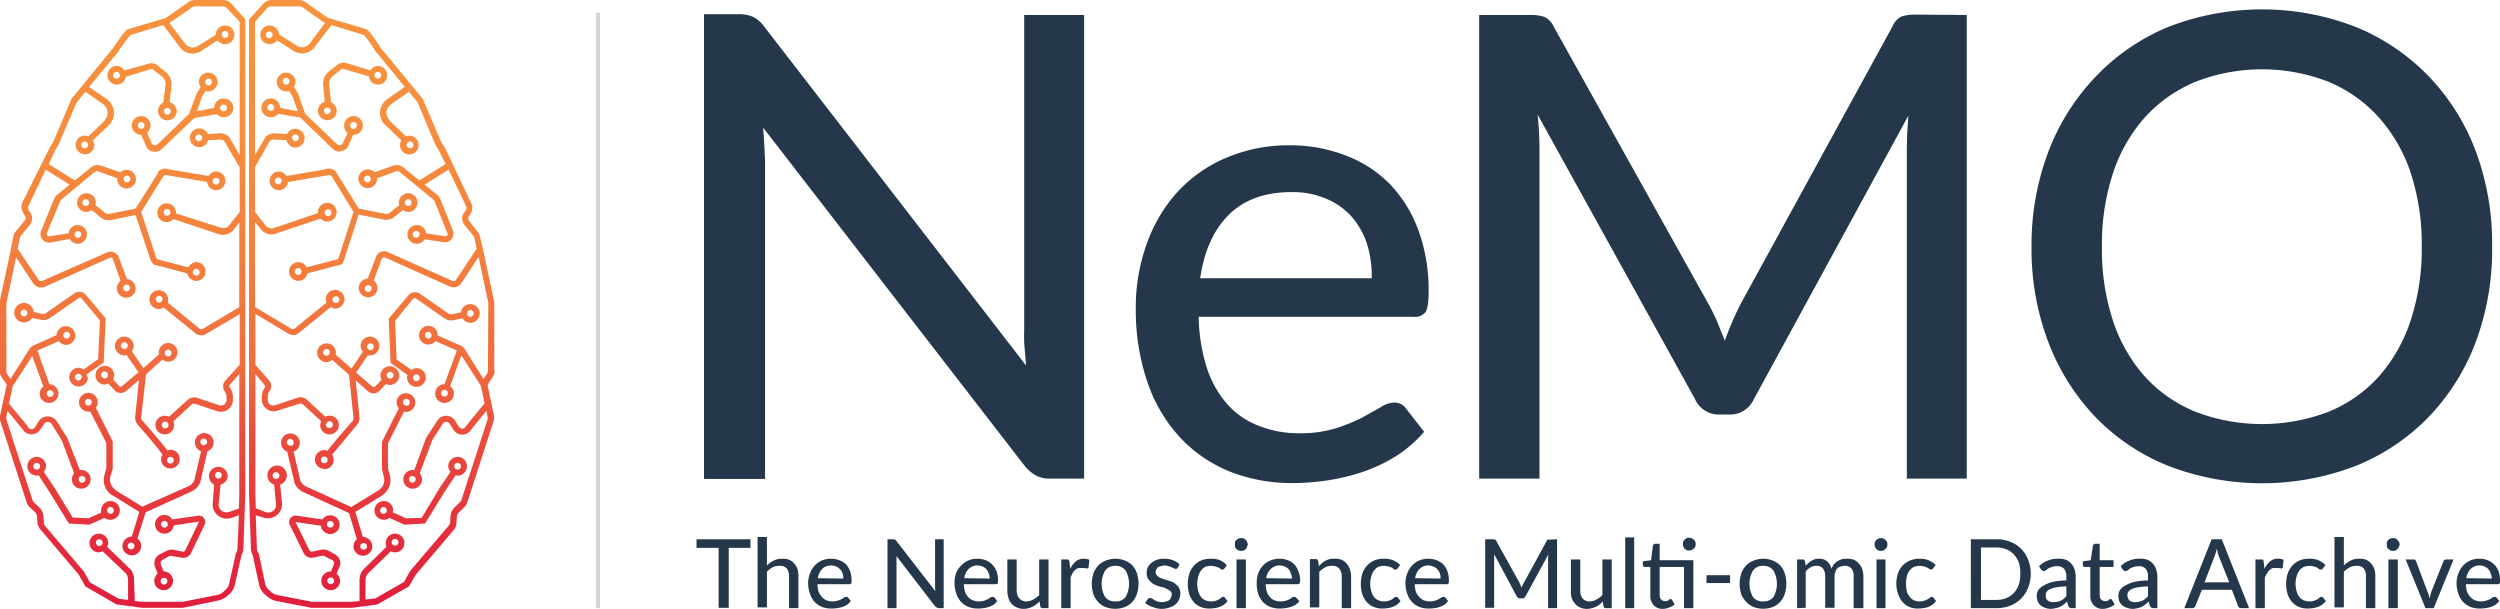 <svg xmlns="http://www.w3.org/2000/svg" width="667.6" height="162.6"><defs><linearGradient id="a" x1="66" x2="66" y2="162.3" gradientUnits="userSpaceOnUse"><stop offset="0" stop-color="#f7923d"/><stop offset=".2" stop-color="#f68e3d"/><stop offset=".4" stop-color="#f4813d"/><stop offset=".6" stop-color="#f06d3d"/><stop offset=".7" stop-color="#eb503c"/><stop offset=".9" stop-color="#e42b3c"/><stop offset="1" stop-color="#e11d3c"/></linearGradient></defs><path fill="none" stroke="#d1d3d4" stroke-miterlimit="10" d="M159.7 3.4v159"/><g fill="#25374a"><path d="M289.5 4v123.8h-9.3a7.4 7.4 0 0 1-3.5-.8 10.6 10.6 0 0 1-3-2.5l-69.9-90.4.3 4.6.2 4.2v85H188V3.8h9.5a9 9 0 0 1 3.6.7A8 8 0 0 1 204 7L274 97.6l-.4-4.8q-.2-2.3-.1-4.5V4zM380.3 115.3a33.1 33.1 0 0 1-7.2 6.3 41.5 41.5 0 0 1-8.6 4.2 52.4 52.4 0 0 1-9.5 2.4 61 61 0 0 1-9.6.8 45.1 45.1 0 0 1-16.8-3 37.2 37.2 0 0 1-13.3-9 40.9 40.9 0 0 1-8.8-14.7 59.3 59.3 0 0 1-3.2-20.1 49.8 49.8 0 0 1 2.9-17 41 41 0 0 1 8.1-13.8 37.5 37.5 0 0 1 13-9.2 42.5 42.5 0 0 1 17.3-3.4 40.5 40.5 0 0 1 14.7 2.7A32.9 32.9 0 0 1 371 49a35.4 35.4 0 0 1 7.7 12.3 46.6 46.6 0 0 1 2.8 16.7q0 4-.8 5.3a3.5 3.5 0 0 1-3.2 1.3h-57.4a47.3 47.3 0 0 0 2.2 13.7 27.6 27.6 0 0 0 5.5 9.7 21.7 21.7 0 0 0 8.3 5.7 29.2 29.2 0 0 0 10.8 2 32.4 32.4 0 0 0 9.7-1.3 47 47 0 0 0 7-2.8l5-2.8a7 7 0 0 1 3.6-1.3 3.7 3.7 0 0 1 3.2 1.5zm-14-41A28.7 28.7 0 0 0 365 65a21 21 0 0 0-4.2-7.3A19 19 0 0 0 354 53a22.8 22.8 0 0 0-9.1-1.7q-10.6 0-16.7 6t-7.7 17zM525.2 4v123.8h-16V39.7l.1-4.2.3-4.6-41.2 75.6a7 7 0 0 1-6.7 4.2h-2.5a6.9 6.9 0 0 1-6.6-4.2l-42-75.9a85 85 0 0 1 .5 9v88.2H395V4h13.6a11.7 11.7 0 0 1 3.8.5 5.3 5.3 0 0 1 2.5 2.6l41.4 74.2a52 52 0 0 1 2.3 4.7l2 5a82.8 82.8 0 0 1 4.2-9.8L505.4 7a5 5 0 0 1 2.4-2.6 11.7 11.7 0 0 1 3.8-.5zM665.5 66a70.7 70.7 0 0 1-4.4 25.4 58.7 58.7 0 0 1-12.6 20 56.5 56.5 0 0 1-19.4 13 69.8 69.8 0 0 1-50.1 0 56 56 0 0 1-19.4-13 59.5 59.5 0 0 1-12.6-20 70 70 0 0 1-4.5-25.5 70.2 70.2 0 0 1 4.5-25.4 59.4 59.4 0 0 1 12.6-20A56.5 56.5 0 0 1 579 7.2a69.2 69.2 0 0 1 50.1 0 57 57 0 0 1 19.4 13.1 58.6 58.6 0 0 1 12.6 20 70.8 70.8 0 0 1 4.4 25.5zm-18.8 0a61 61 0 0 0-3-20 42.3 42.3 0 0 0-8.6-14.8 37.2 37.2 0 0 0-13.4-9.4 49 49 0 0 0-35.3 0 37.6 37.6 0 0 0-13.5 9.4 42 42 0 0 0-8.6 14.9 60.9 60.9 0 0 0-3 19.8 60.8 60.8 0 0 0 3 19.9 42 42 0 0 0 8.6 14.9 37.1 37.1 0 0 0 13.5 9.3 49.7 49.7 0 0 0 35.3 0 36.7 36.7 0 0 0 13.4-9.3 42.3 42.3 0 0 0 8.6-15 60.8 60.8 0 0 0 3-19.8z"/></g><g fill="#25374a"><path d="M200.4 146.3h-5.8v16h-2.7v-16H186V144h14.4zM204.8 151a7 7 0 0 1 1.8-1.3 4.9 4.9 0 0 1 2.3-.5 4.6 4.6 0 0 1 1.9.3 3.7 3.7 0 0 1 1.3 1 4.4 4.4 0 0 1 .9 1.6 6.7 6.7 0 0 1 .2 2v8.3h-2.5V154a3.3 3.3 0 0 0-.6-2.2 2.4 2.4 0 0 0-2-.7 3.7 3.7 0 0 0-1.8.4 6 6 0 0 0-1.5 1.2v9.5h-2.5v-18.8h2.5zM227.2 160.5a5 5 0 0 1-1 1 6.1 6.1 0 0 1-1.3.6 7.7 7.7 0 0 1-1.4.3 9 9 0 0 1-1.4.1 6.7 6.7 0 0 1-2.5-.4 5.5 5.5 0 0 1-2-1.3 6 6 0 0 1-1.3-2.2 8.8 8.8 0 0 1-.5-3 7.4 7.4 0 0 1 .5-2.5 6 6 0 0 1 1.2-2 5.6 5.6 0 0 1 1.9-1.4 6.3 6.3 0 0 1 2.5-.5 6 6 0 0 1 2.2.4 4.8 4.8 0 0 1 1.8 1.1 5.2 5.2 0 0 1 1.1 1.8 6.9 6.9 0 0 1 .4 2.5 1.6 1.6 0 0 1-.1.8.5.5 0 0 1-.5.2h-8.5a7 7 0 0 0 .3 2 4 4 0 0 0 .9 1.4 3.2 3.2 0 0 0 1.2.9 4.3 4.3 0 0 0 1.6.3 4.8 4.8 0 0 0 1.4-.2 7 7 0 0 0 1-.4l.8-.5a1 1 0 0 1 .5-.1.5.5 0 0 1 .5.2zm-2-6a4.2 4.2 0 0 0-.2-1.4 3 3 0 0 0-.7-1.1 2.8 2.8 0 0 0-1-.7 3.4 3.4 0 0 0-1.3-.3 3.3 3.3 0 0 0-2.5 1 4.4 4.4 0 0 0-1.1 2.4zM252 144v18.4h-1.3a1 1 0 0 1-.6-.2 1.6 1.6 0 0 1-.4-.3l-10.3-13.4V162.4H237V144h1.4a1.3 1.3 0 0 1 .6.1 1.2 1.2 0 0 1 .4.4l10.4 13.4-.1-.7V144zM266.3 160.5a5 5 0 0 1-1 1 6.2 6.2 0 0 1-1.3.6 7.7 7.7 0 0 1-1.4.3 9 9 0 0 1-1.4.1 6.7 6.7 0 0 1-2.5-.4 5.5 5.5 0 0 1-2-1.3 6 6 0 0 1-1.3-2.2 8.8 8.8 0 0 1-.5-3 7.4 7.4 0 0 1 .4-2.5 6 6 0 0 1 1.3-2 5.6 5.6 0 0 1 1.9-1.4 6.3 6.3 0 0 1 2.5-.5 6 6 0 0 1 2.2.4 4.8 4.8 0 0 1 1.7 1.1 5.2 5.2 0 0 1 1.2 1.8 6.9 6.9 0 0 1 .4 2.5 1.6 1.6 0 0 1-.1.8.5.5 0 0 1-.5.2h-8.5a7 7 0 0 0 .3 2 4 4 0 0 0 .8 1.4 3.2 3.2 0 0 0 1.3.9 4.3 4.3 0 0 0 1.6.3 4.8 4.8 0 0 0 1.4-.2 7 7 0 0 0 1-.4l.8-.5a1 1 0 0 1 .5-.1.5.5 0 0 1 .5.2zm-2-6a4.2 4.2 0 0 0-.3-1.4 3 3 0 0 0-.6-1.1 2.8 2.8 0 0 0-1-.7 3.4 3.4 0 0 0-1.3-.3 3.3 3.3 0 0 0-2.5 1 4.4 4.4 0 0 0-1.1 2.4zM280 149.4v13h-1.5a.6.6 0 0 1-.7-.5l-.2-1.3a8.6 8.6 0 0 1-.9.8 5.4 5.4 0 0 1-2 1 5.2 5.2 0 0 1-1.3.2 4.6 4.6 0 0 1-1.9-.4 3.7 3.7 0 0 1-1.4-1 4.3 4.3 0 0 1-.8-1.5 6.7 6.7 0 0 1-.3-2v-8.3h2.5v8.3a3.3 3.3 0 0 0 .7 2.1 2.4 2.4 0 0 0 2 .8 3.7 3.7 0 0 0 1.7-.5 6.1 6.1 0 0 0 1.6-1.2v-9.5zM285.8 151.9a6 6 0 0 1 1.5-2 3.4 3.4 0 0 1 2.9-.6 2 2 0 0 1 .7.2l-.2 2a.4.4 0 0 1-.4.3 3 3 0 0 1-.6-.1 4 4 0 0 0-.7 0 3 3 0 0 0-1 0 2.5 2.5 0 0 0-1 .6 3.5 3.5 0 0 0-.6.8 8.1 8.1 0 0 0-.5 1.1v8.2h-2.5v-13h1.5a.8.8 0 0 1 .5.1 1 1 0 0 1 .2.6zM297.8 149.2a6.9 6.9 0 0 1 2.6.5 5.4 5.4 0 0 1 2 1.3 6 6 0 0 1 1.2 2.1 9 9 0 0 1 0 5.5 5.9 5.9 0 0 1-1.2 2.1 5.4 5.4 0 0 1-2 1.4 7.4 7.4 0 0 1-5.2 0 5.5 5.5 0 0 1-2-1.4 6 6 0 0 1-1.2-2 9 9 0 0 1 0-5.6 6 6 0 0 1 1.3-2.1 5.4 5.4 0 0 1 2-1.3 6.9 6.9 0 0 1 2.5-.5zm0 11.4a3.2 3.2 0 0 0 2.8-1.2 7.2 7.2 0 0 0 0-7 3.2 3.2 0 0 0-2.8-1.3 3.2 3.2 0 0 0-2.7 1.3 7.1 7.1 0 0 0 0 7 3.2 3.2 0 0 0 2.7 1.2zM314.5 151.6a.7.7 0 0 1-.3.3.6.6 0 0 1-.2 0 1 1 0 0 1-.5-.1l-.6-.3a6 6 0 0 0-.8-.3 4 4 0 0 0-1.1-.2 3.3 3.3 0 0 0-1 .2 2.3 2.3 0 0 0-.8.3 1.7 1.7 0 0 0-.4.6 1.5 1.5 0 0 0-.2.7 1.2 1.2 0 0 0 .3.8 2.4 2.4 0 0 0 .7.6 7.4 7.4 0 0 0 1 .4l1.3.4 1.2.4a4.4 4.4 0 0 1 1 .7 3 3 0 0 1 .8 1 2.9 2.9 0 0 1 .3 1.3 4.3 4.3 0 0 1-.3 1.6 3.7 3.7 0 0 1-1 1.4 4.5 4.5 0 0 1-1.5.8 6.6 6.6 0 0 1-2.2.4 6.7 6.7 0 0 1-2.4-.5 6.2 6.2 0 0 1-2-1.1l.7-1a.7.7 0 0 1 .6-.3.9.9 0 0 1 .5.1l.6.4a4.6 4.6 0 0 0 .9.4 4 4 0 0 0 1.3.2 3.5 3.5 0 0 0 1-.2 2.3 2.3 0 0 0 .9-.4 1.7 1.7 0 0 0 .4-.7 1.9 1.9 0 0 0 .2-.7 1.3 1.3 0 0 0-.3-.9 2.5 2.5 0 0 0-.8-.5 6 6 0 0 0-1-.5l-1.2-.3a12.3 12.3 0 0 1-1.3-.5 4.2 4.2 0 0 1-1-.7 3.1 3.1 0 0 1-.8-1 3.2 3.2 0 0 1-.3-1.4 3.5 3.5 0 0 1 .3-1.5 3.6 3.6 0 0 1 1-1.2 4.5 4.5 0 0 1 1.4-.8 6 6 0 0 1 2-.3 6.3 6.3 0 0 1 2.3.4 5.3 5.3 0 0 1 1.8 1.1zM327 151.8a1.3 1.3 0 0 1-.2.2.5.5 0 0 1-.3.1.7.7 0 0 1-.5-.1 5.6 5.6 0 0 0-.5-.4 5 5 0 0 0-.9-.3 4.3 4.3 0 0 0-2.8.1 3.1 3.1 0 0 0-1.1 1 4.3 4.3 0 0 0-.7 1.5 7.5 7.5 0 0 0-.3 2 7.3 7.3 0 0 0 .3 2 4.4 4.4 0 0 0 .7 1.5 3 3 0 0 0 1.2.9 3.6 3.6 0 0 0 1.5.3 3.8 3.8 0 0 0 1.3-.2 4.3 4.3 0 0 0 .9-.4 6 6 0 0 0 .5-.4.7.7 0 0 1 .5-.2.5.5 0 0 1 .5.2l.7.9a4.8 4.8 0 0 1-1 1 5.7 5.7 0 0 1-1.2.6 6.7 6.7 0 0 1-1.3.3 8.4 8.4 0 0 1-1.4.1 5.7 5.7 0 0 1-2.2-.4 5.1 5.1 0 0 1-1.9-1.3 6.2 6.2 0 0 1-1.2-2.1 8.4 8.4 0 0 1-.4-2.8 8.5 8.5 0 0 1 .4-2.7 6 6 0 0 1 1.2-2.1 5.5 5.5 0 0 1 1.9-1.4 6.5 6.5 0 0 1 2.6-.5 6.3 6.3 0 0 1 2.5.4 6 6 0 0 1 1.8 1.3zM333.2 145.4a1.6 1.6 0 0 1-.2.6 1.8 1.8 0 0 1-.3.6 1.7 1.7 0 0 1-.6.4 1.7 1.7 0 0 1-.6.1 1.6 1.6 0 0 1-.7-.1 1.7 1.7 0 0 1-1-1 1.6 1.6 0 0 1 0-.6 1.7 1.7 0 0 1 0-.7 1.8 1.8 0 0 1 1-.9 1.6 1.6 0 0 1 .7-.1 1.7 1.7 0 0 1 .6.1 1.7 1.7 0 0 1 .6.4 1.9 1.9 0 0 1 .3.5 1.6 1.6 0 0 1 .2.7zm-.5 4v13h-2.5v-13zM347 160.5a4.9 4.9 0 0 1-1 1 6.2 6.2 0 0 1-1.4.6 7.8 7.8 0 0 1-1.4.3 9 9 0 0 1-1.4.1 6.7 6.7 0 0 1-2.5-.4 5.5 5.5 0 0 1-2-1.3 6 6 0 0 1-1.3-2.2 8.8 8.8 0 0 1-.4-3 7.4 7.4 0 0 1 .4-2.5 6 6 0 0 1 1.2-2 5.6 5.6 0 0 1 2-1.4 6.3 6.3 0 0 1 2.5-.5 6 6 0 0 1 2.2.4 4.8 4.8 0 0 1 1.7 1.1 5.2 5.2 0 0 1 1.1 1.8 6.9 6.9 0 0 1 .5 2.5 1.6 1.6 0 0 1-.2.8.5.5 0 0 1-.4.2H338a7 7 0 0 0 .3 2 4 4 0 0 0 .8 1.4 3.2 3.2 0 0 0 1.2.9 4.3 4.3 0 0 0 1.6.3 4.8 4.8 0 0 0 1.5-.2 7 7 0 0 0 1-.4l.7-.5a1 1 0 0 1 .6-.1.5.5 0 0 1 .4.2zm-2-6a4.2 4.2 0 0 0-.3-1.4 3 3 0 0 0-.6-1.1 2.8 2.8 0 0 0-1-.7 3.4 3.4 0 0 0-1.4-.3 3.3 3.3 0 0 0-2.4 1 4.4 4.4 0 0 0-1.2 2.4zM352.2 151.2a8.8 8.8 0 0 1 .8-.8 5.5 5.5 0 0 1 1-.7 5.1 5.1 0 0 1 1.1-.4 5.3 5.3 0 0 1 1.3-.1 4.6 4.6 0 0 1 1.9.3 3.7 3.7 0 0 1 1.3 1 4.3 4.3 0 0 1 .9 1.6 6.8 6.8 0 0 1 .3 2v8.3h-2.5V154a3.3 3.3 0 0 0-.7-2.2 2.4 2.4 0 0 0-2-.7 3.7 3.7 0 0 0-1.7.4 6 6 0 0 0-1.6 1.2v9.5h-2.5v-12.9h1.5a.6.6 0 0 1 .7.5zM373.2 151.8a1.3 1.3 0 0 1-.2.2.5.5 0 0 1-.3.1.7.7 0 0 1-.5-.1 5.7 5.7 0 0 0-.5-.4 5 5 0 0 0-.9-.3 4.3 4.3 0 0 0-2.8.1 3.1 3.1 0 0 0-1.1 1 4.3 4.3 0 0 0-.7 1.5 7.5 7.5 0 0 0-.3 2 7.3 7.3 0 0 0 .3 2 4.4 4.4 0 0 0 .7 1.5 3 3 0 0 0 1.2.9 3.5 3.5 0 0 0 1.5.3 3.8 3.8 0 0 0 1.3-.2 4.3 4.3 0 0 0 .9-.4 6 6 0 0 0 .5-.4.7.7 0 0 1 .5-.2.5.5 0 0 1 .5.2l.7.9a4.8 4.8 0 0 1-1 1 5.7 5.7 0 0 1-1.2.6 6.6 6.6 0 0 1-1.3.3 8.4 8.4 0 0 1-1.4.1 5.7 5.7 0 0 1-2.2-.4 5.1 5.1 0 0 1-1.9-1.3 6.2 6.2 0 0 1-1.2-2.1 8.4 8.4 0 0 1-.4-2.8 8.5 8.5 0 0 1 .4-2.7 6 6 0 0 1 1.2-2.1 5.5 5.5 0 0 1 1.9-1.4 6.5 6.5 0 0 1 2.6-.5 6.3 6.3 0 0 1 2.5.4 6 6 0 0 1 1.9 1.3zM386.7 160.5a5 5 0 0 1-1 1 6.2 6.2 0 0 1-1.3.6 7.8 7.8 0 0 1-1.4.3 9 9 0 0 1-1.4.1 6.7 6.7 0 0 1-2.5-.4 5.5 5.5 0 0 1-2-1.3 6 6 0 0 1-1.3-2.2 8.8 8.8 0 0 1-.5-3 7.4 7.4 0 0 1 .5-2.5 6 6 0 0 1 1.2-2 5.6 5.6 0 0 1 1.9-1.4 6.3 6.3 0 0 1 2.5-.5 6 6 0 0 1 2.2.4 4.8 4.8 0 0 1 1.8 1.1 5.2 5.2 0 0 1 1.1 1.8 6.9 6.9 0 0 1 .4 2.5 1.6 1.6 0 0 1-.1.8.5.5 0 0 1-.5.2h-8.5a7 7 0 0 0 .3 2 4 4 0 0 0 .9 1.4 3.2 3.2 0 0 0 1.2.9 4.3 4.3 0 0 0 1.6.3 4.8 4.8 0 0 0 1.4-.2 7 7 0 0 0 1-.4l.8-.5a1 1 0 0 1 .5-.1.5.5 0 0 1 .5.2zm-2-6a4.2 4.2 0 0 0-.2-1.4 3 3 0 0 0-.7-1.1 2.8 2.8 0 0 0-1-.7 3.4 3.4 0 0 0-1.3-.3 3.3 3.3 0 0 0-2.5 1 4.4 4.4 0 0 0-1.1 2.4zM415.8 144v18.4h-2.4v-13-.7l.1-.7-6.1 11.2a1 1 0 0 1-1 .6h-.4a1 1 0 0 1-1-.6L399 148a12.6 12.6 0 0 1 0 1.3v13h-2.4V144h2a1.8 1.8 0 0 1 .6.1.8.8 0 0 1 .4.4l6.1 11a7.4 7.4 0 0 1 .3.7l.3.7a12.4 12.4 0 0 1 .7-1.4l6-11a.7.7 0 0 1 .3-.4 1.8 1.8 0 0 1 .6 0zM430.4 149.4v13h-1.5a.6.6 0 0 1-.7-.5l-.2-1.3a8.6 8.6 0 0 1-.8.8 5.4 5.4 0 0 1-2.1 1 5.2 5.2 0 0 1-1.3.2 4.6 4.6 0 0 1-1.9-.4 3.7 3.7 0 0 1-1.3-1 4.3 4.3 0 0 1-.9-1.5 6.7 6.7 0 0 1-.2-2v-8.3h2.5v8.3a3.3 3.3 0 0 0 .6 2.1 2.4 2.4 0 0 0 2 .8 3.7 3.7 0 0 0 1.7-.5 6 6 0 0 0 1.6-1.2v-9.5zM436.4 143.5v18.9H434v-18.9zM452.2 162.4h-2.5v-11h-6.5v7.6a1.6 1.6 0 0 0 .4 1.1 1.3 1.3 0 0 0 1 .4 1.7 1.7 0 0 0 .6 0 2.4 2.4 0 0 0 .4-.3l.3-.2a.4.4 0 0 1 .2 0 .3.3 0 0 1 .2 0 .7.7 0 0 1 .2.2l.7 1.2a4.3 4.3 0 0 1-1.4.8 5 5 0 0 1-1.8.4 3.2 3.2 0 0 1-2.4-1 3.5 3.5 0 0 1-.9-2.4v-7.8h-1.5a.5.5 0 0 1-.5-.5v-1l2.2-.3.5-3.9a.6.6 0 0 1 .2-.3.6.6 0 0 1 .4-.2h1.2v4.4h9zm.6-17a1.6 1.6 0 0 1-.1.6 1.8 1.8 0 0 1-.4.5 1.7 1.7 0 0 1-1.2.5 1.6 1.6 0 0 1-.7-.1 1.8 1.8 0 0 1-.9-1 1.7 1.7 0 0 1-.1-.6 1.7 1.7 0 0 1 .1-.7 1.7 1.7 0 0 1 .4-.5 1.8 1.8 0 0 1 .5-.4 1.6 1.6 0 0 1 .7-.1 1.7 1.7 0 0 1 1.2.5 1.8 1.8 0 0 1 .4.5 1.7 1.7 0 0 1 .1.7zM455.7 153.6h6.3v2.1h-6.3zM470.9 149.2a6.9 6.9 0 0 1 2.5.5 5.4 5.4 0 0 1 2 1.3 6 6 0 0 1 1.2 2.1 9 9 0 0 1 0 5.5 5.9 5.9 0 0 1-1.2 2.1 5.4 5.4 0 0 1-2 1.4 7.4 7.4 0 0 1-5.1 0 5.5 5.5 0 0 1-2-1.4 6 6 0 0 1-1.3-2 9 9 0 0 1 0-5.6 6 6 0 0 1 1.3-2.1 5.5 5.5 0 0 1 2-1.3 6.9 6.9 0 0 1 2.6-.5zm0 11.4a3.2 3.2 0 0 0 2.7-1.2 7.2 7.2 0 0 0 0-7 3.2 3.2 0 0 0-2.7-1.3 3.2 3.2 0 0 0-2.8 1.3 7.1 7.1 0 0 0 0 7 3.2 3.2 0 0 0 2.8 1.2zM479.9 162.4v-13h1.4a.6.6 0 0 1 .7.5l.2 1.2a6.6 6.6 0 0 1 1.6-1.4 3.8 3.8 0 0 1 2-.5 3 3 0 0 1 2.1.7 4 4 0 0 1 1.2 2 4 4 0 0 1 .7-1.3 4.1 4.1 0 0 1 1-.8 4.4 4.4 0 0 1 1.2-.5 5.2 5.2 0 0 1 1.2-.1 5 5 0 0 1 1.9.3 3.6 3.6 0 0 1 1.3 1 4.2 4.2 0 0 1 .9 1.5 7 7 0 0 1 .3 2.1v8.3H495V154a3.3 3.3 0 0 0-.6-2.2 2.3 2.3 0 0 0-1.9-.7 2.8 2.8 0 0 0-1 .2 2.3 2.3 0 0 0-.9.5 2.6 2.6 0 0 0-.5 1 3.6 3.6 0 0 0-.2 1.2v8.3h-2.5V154a3.4 3.4 0 0 0-.6-2.2 2.2 2.2 0 0 0-1.8-.7 2.8 2.8 0 0 0-1.5.4 4.8 4.8 0 0 0-1.3 1.1v9.7zM504 145.4a1.6 1.6 0 0 1-.1.6 1.8 1.8 0 0 1-.4.6 1.7 1.7 0 0 1-.6.4 1.7 1.7 0 0 1-.6.1 1.6 1.6 0 0 1-.7-.1 1.7 1.7 0 0 1-.9-1 1.6 1.6 0 0 1-.1-.6 1.7 1.7 0 0 1 .1-.7 1.8 1.8 0 0 1 1-.9 1.6 1.6 0 0 1 .6-.1 1.7 1.7 0 0 1 .6.1 1.7 1.7 0 0 1 .6.4 1.9 1.9 0 0 1 .4.5 1.6 1.6 0 0 1 .1.7zm-.5 4v13h-2.4v-13zM516.2 151.8a1.3 1.3 0 0 1-.2.2.5.5 0 0 1-.3.1.7.7 0 0 1-.4-.1 5.8 5.8 0 0 0-.6-.4 5 5 0 0 0-.8-.3 4.3 4.3 0 0 0-2.8.1 3.1 3.1 0 0 0-1.2 1 4.3 4.3 0 0 0-.7 1.5 7.5 7.5 0 0 0-.2 2 7.3 7.3 0 0 0 .2 2 4.4 4.4 0 0 0 .8 1.5 3 3 0 0 0 1.1.9 3.5 3.5 0 0 0 1.5.3 3.8 3.8 0 0 0 1.3-.2 4.3 4.3 0 0 0 .9-.4 5.8 5.8 0 0 0 .6-.4.7.7 0 0 1 .4-.2.5.5 0 0 1 .5.2l.7.9a4.8 4.8 0 0 1-1 1 5.7 5.7 0 0 1-1.1.6 6.6 6.6 0 0 1-1.4.3 8.4 8.4 0 0 1-1.3.1 5.7 5.7 0 0 1-2.3-.4 5.1 5.1 0 0 1-1.8-1.3 6.2 6.2 0 0 1-1.2-2.1 8.4 8.4 0 0 1-.5-2.8 8.5 8.5 0 0 1 .4-2.7 6 6 0 0 1 1.2-2.1 5.5 5.5 0 0 1 2-1.4 6.5 6.5 0 0 1 2.6-.5 6.3 6.3 0 0 1 2.4.4 6 6 0 0 1 1.9 1.3zM542.3 153.2a10.2 10.2 0 0 1-.7 3.7 8.2 8.2 0 0 1-4.7 4.8 10 10 0 0 1-3.7.7h-6.9V144h6.9a10 10 0 0 1 3.7.7 8.2 8.2 0 0 1 4.7 4.8 10.2 10.2 0 0 1 .7 3.7zm-2.8 0a9 9 0 0 0-.4-3 6.2 6.2 0 0 0-1.3-2.1 5.4 5.4 0 0 0-2-1.4 7 7 0 0 0-2.6-.5H529v14h4.2a7 7 0 0 0 2.6-.5 5.4 5.4 0 0 0 2-1.4 6.2 6.2 0 0 0 1.3-2.2 9 9 0 0 0 .4-2.9zM544.5 151.2a7.1 7.1 0 0 1 5.2-2 5 5 0 0 1 2 .3 4 4 0 0 1 1.4 1 4.3 4.3 0 0 1 .9 1.6 6.3 6.3 0 0 1 .3 2v8.3h-1.1a1 1 0 0 1-.6-.2.8.8 0 0 1-.3-.4l-.3-1.2a10.4 10.4 0 0 1-1 .9 6.2 6.2 0 0 1-1 .6 5.2 5.2 0 0 1-1.1.3 6.4 6.4 0 0 1-1.3.2 4.8 4.8 0 0 1-1.5-.3 3.2 3.2 0 0 1-1.1-.6 3 3 0 0 1-.8-1 3.7 3.7 0 0 1-.3-1.6 2.9 2.9 0 0 1 .4-1.5 3.7 3.7 0 0 1 1.4-1.2 8.7 8.7 0 0 1 2.4-1 18.3 18.3 0 0 1 3.7-.4v-1a3.3 3.3 0 0 0-.6-2.1 2.3 2.3 0 0 0-1.8-.7 4 4 0 0 0-1.4.2 5.2 5.2 0 0 0-1 .4l-.7.5a1 1 0 0 1-.6.2.7.7 0 0 1-.4-.2 1.2 1.2 0 0 1-.3-.3zm7.3 5.4a19 19 0 0 0-2.5.2 7 7 0 0 0-1.8.5 2.3 2.3 0 0 0-1 .8 1.6 1.6 0 0 0-.2.9 2 2 0 0 0 .1.8 1.6 1.6 0 0 0 .5.6 1.7 1.7 0 0 0 .6.3 3 3 0 0 0 .8.1 4.5 4.5 0 0 0 1-.1 4.2 4.2 0 0 0 1-.3 4.5 4.5 0 0 0 .8-.5 7.2 7.2 0 0 0 .7-.7zM561.5 162.6a3.2 3.2 0 0 1-2.4-1 3.5 3.5 0 0 1-.9-2.4v-7.8h-1.5a.5.5 0 0 1-.5-.5v-1l2.1-.3.6-3.9a.6.6 0 0 1 .2-.3.6.6 0 0 1 .4-.2h1.2v4.4h3.7v1.8h-3.7v7.6a1.6 1.6 0 0 0 .4 1.1 1.3 1.3 0 0 0 1 .4 1.7 1.7 0 0 0 .6 0 2.4 2.4 0 0 0 .4-.3l.3-.2a.4.4 0 0 1 .2 0 .3.3 0 0 1 .2 0 .7.7 0 0 1 .2.2l.7 1.2a4.3 4.3 0 0 1-1.4.8 5 5 0 0 1-1.8.4zM566.3 151.2a7.1 7.1 0 0 1 5.2-2 5 5 0 0 1 2 .3 4 4 0 0 1 1.4 1 4.3 4.3 0 0 1 .9 1.6 6.3 6.3 0 0 1 .3 2v8.3H575a1 1 0 0 1-.6-.2.8.8 0 0 1-.3-.4l-.3-1.2a10.4 10.4 0 0 1-1 .9 6.2 6.2 0 0 1-1 .6 5.2 5.2 0 0 1-1 .3 6.4 6.4 0 0 1-1.4.2 4.8 4.8 0 0 1-1.4-.3 3.2 3.2 0 0 1-1.2-.6 3 3 0 0 1-.8-1 3.7 3.7 0 0 1-.3-1.6 2.9 2.9 0 0 1 .4-1.5 3.7 3.7 0 0 1 1.4-1.2 8.7 8.7 0 0 1 2.4-1 18.3 18.3 0 0 1 3.7-.4v-1a3.3 3.3 0 0 0-.6-2.1 2.3 2.3 0 0 0-1.8-.7 4 4 0 0 0-1.4.2 5.3 5.3 0 0 0-1 .4l-.6.5a1 1 0 0 1-.7.2.7.7 0 0 1-.4-.2 1.2 1.2 0 0 1-.3-.3zm7.3 5.4a19 19 0 0 0-2.5.2 7 7 0 0 0-1.8.5 2.4 2.4 0 0 0-1 .8 1.6 1.6 0 0 0-.2.9 2 2 0 0 0 .2.8 1.6 1.6 0 0 0 .4.6 1.7 1.7 0 0 0 .6.3 3 3 0 0 0 .8.1 4.5 4.5 0 0 0 1-.1 4.2 4.2 0 0 0 1-.3 4.5 4.5 0 0 0 .8-.5 7 7 0 0 0 .7-.7zM600.6 162.4h-2a1 1 0 0 1-.7-.2 1 1 0 0 1-.3-.5l-1.6-4.2h-8l-1.7 4.2a1 1 0 0 1-.3.5.9.9 0 0 1-.6.2h-2.1l7.3-18.4h2.7zm-5.3-6.9l-2.8-7a15.9 15.9 0 0 1-.5-2l-.3 1.1-.3.9-2.7 7zM604.7 151.9a6 6 0 0 1 1.5-2 3.4 3.4 0 0 1 3-.6 2 2 0 0 1 .6.2l-.2 2a.4.4 0 0 1-.4.3 3 3 0 0 1-.6-.1 4 4 0 0 0-.7 0 3 3 0 0 0-1 0 2.5 2.5 0 0 0-.9.6 3.5 3.5 0 0 0-.6.8 8.3 8.3 0 0 0-.6 1.1v8.2h-2.5v-13h1.5a.8.8 0 0 1 .5.1 1 1 0 0 1 .2.6zM620.3 151.8a1.3 1.3 0 0 1-.2.2.5.5 0 0 1-.3.1.7.7 0 0 1-.5-.1 5.6 5.6 0 0 0-.5-.4 5 5 0 0 0-.8-.3 4.3 4.3 0 0 0-2.8.1 3.1 3.1 0 0 0-1.2 1 4.3 4.3 0 0 0-.7 1.5 7.5 7.5 0 0 0-.3 2 7.3 7.3 0 0 0 .3 2 4.4 4.4 0 0 0 .7 1.5 3 3 0 0 0 1.2.9 3.6 3.6 0 0 0 1.5.3 3.8 3.8 0 0 0 1.3-.2 4.3 4.3 0 0 0 .9-.4 6 6 0 0 0 .5-.4.7.7 0 0 1 .5-.2.5.5 0 0 1 .5.2l.7.9a4.8 4.8 0 0 1-1 1 5.7 5.7 0 0 1-1.2.6 6.6 6.6 0 0 1-1.3.3 8.4 8.4 0 0 1-1.4.1 5.7 5.7 0 0 1-2.2-.4 5.1 5.1 0 0 1-1.9-1.3 6.2 6.2 0 0 1-1.2-2.1 8.4 8.4 0 0 1-.4-2.8 8.5 8.5 0 0 1 .4-2.7 6 6 0 0 1 1.2-2.1 5.5 5.5 0 0 1 1.9-1.4 6.5 6.5 0 0 1 2.6-.5 6.3 6.3 0 0 1 2.5.4 6 6 0 0 1 1.9 1.3zM625.9 151a7 7 0 0 1 1.8-1.3 4.9 4.9 0 0 1 2.3-.5 4.6 4.6 0 0 1 1.9.3 3.7 3.7 0 0 1 1.3 1 4.4 4.4 0 0 1 .9 1.6 6.8 6.8 0 0 1 .2 2v8.3h-2.5V154a3.3 3.3 0 0 0-.6-2.2 2.4 2.4 0 0 0-2-.7 3.7 3.7 0 0 0-1.7.4 6 6 0 0 0-1.6 1.2v9.5h-2.5v-18.8h2.5zM640.8 145.4a1.6 1.6 0 0 1-.2.6 1.8 1.8 0 0 1-.4.6 1.7 1.7 0 0 1-.5.4 1.7 1.7 0 0 1-.7.1 1.6 1.6 0 0 1-.6-.1 1.7 1.7 0 0 1-1-1 1.7 1.7 0 0 1 0-.6 1.7 1.7 0 0 1 0-.7 1.8 1.8 0 0 1 1-.9 1.6 1.6 0 0 1 .6-.1 1.7 1.7 0 0 1 .7.1 1.7 1.7 0 0 1 .5.4 1.8 1.8 0 0 1 .4.5 1.6 1.6 0 0 1 .2.7zm-.5 4v13h-2.5v-13zM655.2 149.4l-5.3 13h-2.2l-5.3-13h2a.8.8 0 0 1 .5.1.7.7 0 0 1 .3.4l3 8 .4 1 .2 1 .2-1 .3-1 3.2-8a.7.7 0 0 1 .7-.5zM667.4 160.5a5 5 0 0 1-1 1 6.2 6.2 0 0 1-1.3.6 7.7 7.7 0 0 1-1.4.3 9 9 0 0 1-1.4.1 6.7 6.7 0 0 1-2.5-.4 5.5 5.5 0 0 1-2-1.3 6 6 0 0 1-1.3-2.2 8.8 8.8 0 0 1-.5-3 7.4 7.4 0 0 1 .5-2.5 6 6 0 0 1 1.2-2 5.6 5.6 0 0 1 1.9-1.4 6.3 6.3 0 0 1 2.5-.5 6 6 0 0 1 2.2.4 4.9 4.9 0 0 1 1.7 1.1 5.2 5.2 0 0 1 1.2 1.8 6.9 6.9 0 0 1 .4 2.5 1.6 1.6 0 0 1-.1.8.5.5 0 0 1-.5.2h-8.5a7 7 0 0 0 .3 2 4 4 0 0 0 .9 1.4 3.2 3.2 0 0 0 1.2.9 4.3 4.3 0 0 0 1.6.3 4.8 4.8 0 0 0 1.4-.2 7 7 0 0 0 1-.4l.8-.5a1 1 0 0 1 .5-.1.5.5 0 0 1 .5.2zm-2-6a4.3 4.3 0 0 0-.3-1.4 3 3 0 0 0-.6-1.1 2.8 2.8 0 0 0-1-.7 3.4 3.4 0 0 0-1.3-.3 3.3 3.3 0 0 0-2.5 1 4.4 4.4 0 0 0-1.1 2.4z"/></g><path fill="url(#a)" d="M90.7 40.4A2.6 2.6 0 0 0 93 39l1.3-3h.1a2.5 2.5 0 1 0-2.5-2.5 2.5 2.5 0 0 0 .9 2l-1.3 2.8a1 1 0 0 1-1.4.3l-8.6-8.2-1.9-5.4-1.1-1.8a2.5 2.5 0 0 0 .4-1.3 2.5 2.5 0 1 0-2.5 2.5 2.5 2.5 0 0 0 .8-.1l.9 1.4 1.4 4-4.7-.9a2.5 2.5 0 1 0-2.5 2.5 2.5 2.5 0 0 0 2-.9l5.9 1 8.7 8.4a2.6 2.6 0 0 0 1.8.7zm3.7-7.8a.9.9 0 1 1-.9.8.9.9 0 0 1 1-.8zm-18-10a.9.9 0 1 1 .9-.8.9.9 0 0 1-.9.8zm-4 7a.9.9 0 1 1 .8-.9.9.9 0 0 1-.9.9zM41 18.7l2.2 1.7a2.5 2.5 0 0 1 1 2.3l-.6 4.7a2.5 2.5 0 1 0 3.6 2.3 2.5 2.5 0 0 0-1.9-2.4l.5-4.4a4.2 4.2 0 0 0-1.6-3.7L42 17.4a2.7 2.7 0 0 0-2.3-.4l-6.5 1.8a2.5 2.5 0 0 0-2-1.2 2.5 2.5 0 0 0 0 5 2.5 2.5 0 0 0 2.4-2.1l6.5-2a1 1 0 0 1 1 .2zm3.7 10.1a.9.9 0 1 1-.9 1 .9.9 0 0 1 .9-1zM31 21a.9.9 0 1 1 1-.8.9.9 0 0 1-1 .8zm-1.5 112.8a2.5 2.5 0 0 0-2.5 2.5 2.4 2.4 0 0 0 0 .6l-3.4 1.5-4.2-.2-4.8-7.9-2.9-4.3a2.5 2.5 0 0 0 .6-1.5 2.5 2.5 0 1 0-2.6 2.5 2.4 2.4 0 0 0 .6-.1l2.8 4.3 5.3 8.6 5.5.3 4-1.8a2.5 2.5 0 0 0 1.6.5 2.5 2.5 0 1 0 0-5zm-19.8-8.4a.9.9 0 1 1 1-1 .9.9 0 0 1-1 1zm19.8 11.8a.9.9 0 1 1 .9-.9.9.9 0 0 1-1 .9zm-6.2-36.5a2.5 2.5 0 0 0-.2-.7l4.6-3.2.5-11.8-5.3-6.3a2.3 2.3 0 0 0-3-.4l-7.6 5.3a1.5 1.5 0 0 1-1.2.2L9 83.3a2.6 2.6 0 1 0-.4 1.6l2.4.5a3.1 3.1 0 0 0 2.4-.5l7.6-5.3a.6.6 0 0 1 .8.1l4.9 5.9-.5 10.3-3.9 2.8a2.5 2.5 0 0 0-1.3-.5 2.5 2.5 0 1 0 2.5 2.6zm-17-16.2a.9.9 0 1 1 1-1 .9.9 0 0 1-1 1zM21 101.6a.9.9 0 1 1 .8-.8.9.9 0 0 1-.8.8zM132 99.1V80.7l-3-14-1-4.2-2.8-3.6a1 1 0 0 1 0-1.1l.4-.6a3 3 0 0 0 .2-3l-7-14.8-1.1-1.7-4.8-11.3-11.3-13.7c-3-4.6-3.4-4.8-4.1-5l-9.8-2.9a1.4 1.4 0 0 1-.4-.2l-5.7-4A2.8 2.8 0 0 0 80 0h-7.5a3 3 0 0 0-2.2 1l-3.8 4.2v126.6l.5 14.6a4.1 4.1 0 0 0 .5 1.9l1.7 7.9a4.7 4.7 0 0 0 1.5 2.5l.6.5a5.3 5.3 0 0 0 2.5 1.3l9.3 1.8h11l6.7-.9 8.4-4.8 1.8-3.1 10.2-12a3.2 3.2 0 0 0 .7-2l.1-1.5a1.9 1.9 0 0 1 .6-1.2l1.4-1.4a3.2 3.2 0 0 0 .8-1.3l7-21.6a2.9 2.9 0 0 0 .1-1.5l-1.7-8.2 1.4-2.2a2.7 2.7 0 0 0 .5-1.5zm-1.7 0a1 1 0 0 1-.2.6l-1 1.5-5-8a2.8 2.8 0 0 0-1.5-1.1l-5.7-2.5a2.5 2.5 0 1 0-2.6 2.4 2.5 2.5 0 0 0 2-.9l5.7 2.5-3.3 9a2.5 2.5 0 1 0 2.5 2.5 2.5 2.5 0 0 0-1-2l3-8.2 5.2 8.1 1 4.7-4.9 6a1.1 1.1 0 0 1-2 .2l-1-1.6a2.8 2.8 0 0 0-4.7 0l-3 4.6-3.2 8.7a2.4 2.4 0 0 0-.4-.1 2.5 2.5 0 1 0 2.5 2.5 2.5 2.5 0 0 0-.6-1.6l3.3-8.8 2.8-4.4a1.1 1.1 0 0 1 1.9 0l1 1.6a2.8 2.8 0 0 0 4.8-.2l4-4.9.3 1.7a1.2 1.2 0 0 1 0 .6l-7 21.6a1.5 1.5 0 0 1-.5.6l-1.4 1.4a3.5 3.5 0 0 0-1 2.3l-.1 1.6a1.6 1.6 0 0 1-.4.9l-10.3 12.1-1.6 2.9-7.7 4.4-2.6.3V155a3 3 0 0 1 .6-1.8l6.2-6a2.5 2.5 0 0 0 1 .3 2.5 2.5 0 1 0-2.4-2.5 2.5 2.5 0 0 0 .2 1l-6.3 6.2a4.7 4.7 0 0 0-.9 2.8v5.5l-2.2.2H83.3l-9.2-1.8a3.7 3.7 0 0 1-1.7-.8l-.6-.6a3 3 0 0 1-1-1.6l-1.7-8.2H69a2.5 2.5 0 0 1-.4-1.3l-.3-8.8 2 .6a3.8 3.8 0 0 0 5-4l-.5-4.8a2.6 2.6 0 1 0-1.6 0l.5 5a2.1 2.1 0 0 1-2.9 2.3l-2.5-1-.1-3.8v-32l2.3 2.7v.1a.6.6 0 0 1 .2.8 4.5 4.5 0 0 0-.8 2.5v.7a3.2 3.2 0 0 0 4.1 3l6-1.9a.9.9 0 0 1 .9.2l4.9 4.5a2.5 2.5 0 0 0-.3 1 2.5 2.5 0 1 0 2.6-2.5 2.5 2.5 0 0 0-1.2.3l-4.9-4.5a2.5 2.5 0 0 0-2.5-.6l-6 2a1.5 1.5 0 0 1-2-1.5v-.7a2.9 2.9 0 0 1 .5-1.6 2.3 2.3 0 0 0-.2-2.9l-3.6-4.1V83.8l8.8 5.3a2.5 2.5 0 0 0 2.7-.1l8.6-7a2.5 2.5 0 0 0 1.4.4A2.5 2.5 0 1 0 87 80a2.5 2.5 0 0 0 .2.8l-8.6 7a.9.9 0 0 1-.8 0l-9.7-5.8V59.3l1.7 2.1a3.7 3.7 0 0 0 2.7 1.2 3.6 3.6 0 0 0 1.1-.2l12-4a2.5 2.5 0 1 0-.7-1.7v.2l-11.8 4a2 2 0 0 1-2-.5l-3-3.8v-12l4-7a1.6 1.6 0 0 1 1.3-.3l3.1.1a2.5 2.5 0 0 0 2.4 2 2.5 2.5 0 1 0-2.3-3.6l-3.2-.2a3.3 3.3 0 0 0-2.5 1l-2.8 4.8V5.8l3.3-3.7a1.4 1.4 0 0 1 1-.4H80a1.2 1.2 0 0 1 .7.2l5.7 4a3.2 3.2 0 0 0 .4.2l-4.1 5.5a2.5 2.5 0 0 1-3.4.6l-4.8-3a2.5 2.5 0 1 0-2.5 2.6 2.5 2.5 0 0 0 2-1l4.4 2.8a4.2 4.2 0 0 0 5.6-1l4.5-5.9L97 9.3c.4 0 2 2.4 3.3 4.4l7.8 9.5-4.6 3.2a4.6 4.6 0 0 0-2 3.3 4.4 4.4 0 0 0 1.2 3.5l.2.2 4.3 4.1a2.5 2.5 0 0 0-.4 1.2 2.5 2.5 0 1 0 1.6-2.3l-4.4-4.2V32a2.7 2.7 0 0 1-.8-2.1 3 3 0 0 1 1.3-2.1l4.7-3.3 2.3 2.8 4.7 11.2 1 1.7 1.8 3.6-7 4.4-4.3-3.5a2.7 2.7 0 0 0-2.6-.5L100 46a2.5 2.5 0 1 0 .7 1.8 2.2 2.2 0 0 0 0-.2l5-1.8a1 1 0 0 1 1 .1l8.9 7.3a1.7 1.7 0 0 1 .5.7l3.4 8.4a.6.6 0 0 1-.6.8l-5.1-.8a2.5 2.5 0 0 0-2.5-2.2 2.5 2.5 0 0 0 0 5 2.5 2.5 0 0 0 2.1-1.2l5.2.8a2.4 2.4 0 0 0 .4 0 2.3 2.3 0 0 0 2-3l-3.4-8.5a3.3 3.3 0 0 0-1-1.3l-3.2-2.6 6.4-4 4.6 9.6a1.4 1.4 0 0 1 0 1.3l-.5.6a2.7 2.7 0 0 0 .1 3.2l2.6 3.2.7 3.2-5.5 8.3a.8.8 0 0 1-1 .3l-17.3-7.7a2.3 2.3 0 0 0-3.1 1.3l-2.2 5.8a2.5 2.5 0 1 0 2.6 2.5 2.5 2.5 0 0 0-1-2l2.1-5.7a.7.7 0 0 1 1-.4l17.2 7.7a2.5 2.5 0 0 0 3.1-.9l4.6-7 2.6 12.3zm-15-9.6a.9.9 0 1 1-1-.9.9.9 0 0 1 .9 1zm4.3 15.6a.9.9 0 1 1-.9-1 .9.9 0 0 1 .9 1zm-8.6 23a.9.9 0 1 1-.8-1 .9.9 0 0 1 .8 1zm-6.4 16.8a.9.9 0 1 1 .9.8.9.9 0 0 1-.9-.8zm-31-17a.9.9 0 1 1 1-1 .9.9 0 0 1-1 1zm13.5-14.5a.9.9 0 1 1 .9.9.9.9 0 0 1-1-.9zM88.8 80a.9.9 0 1 1 .9.9.9.9 0 0 1-.9-.9zm-2.1-23.2a.9.9 0 1 1 .8.9.9.9 0 0 1-.8-.9zM78 36.8a.9.9 0 1 1 .9.9.9.9 0 0 1-.9-.9zM72.8 9.3a.9.9 0 1 1-.8-.9.9.9 0 0 1 .8.9zm35.8 29.4a.9.9 0 1 1 .8.9.9.9 0 0 1-.8-.9zM99 47.8a.9.9 0 1 1-.9-.9.9.9 0 0 1 .9 1zm13 14.8a.9.9 0 1 1-.8-.9.9.9 0 0 1 .9 1zM99.2 77a.9.9 0 1 1-.8-.8.9.9 0 0 1 .9.8zM53 137.7l-7 1a2.5 2.5 0 0 0-2.1-1.2 2.5 2.5 0 0 0 0 5 2.5 2.5 0 0 0 2.5-2.2l6.7-1v.1l-3.6 7.5a.7.7 0 0 1-.8.4l-2.4-.5a3 3 0 0 0-1.8.3l-1.8.9a2.7 2.7 0 0 0-1.4 3.1l.8 2.1a2.5 2.5 0 0 0-.9 2 2.5 2.5 0 1 0 2.5-2.6l-.8-2a1 1 0 0 1 .5-1.1l1.8-1a1.3 1.3 0 0 1 .8 0l2.4.4a2.3 2.3 0 0 0 2.6-1.2l3.6-7.5a1.7 1.7 0 0 0-1.7-2.5zm-9.1 3.2a.9.9 0 1 1 .9-.9.9.9 0 0 1-.9.9zm-.2 13.4a.9.9 0 1 1-.8.8.9.9 0 0 1 .8-.8zm59-95.6a3 3 0 0 0 .5 0 3.1 3.1 0 0 0 2-.7l2.4-1.9a2.5 2.5 0 0 0 1.4.5 2.5 2.5 0 1 0-2.5-2.5 2.4 2.4 0 0 0 .1.7l-2.4 1.9a1.4 1.4 0 0 1-1.3.4l-7.1-1.4-5.9-9.5a2.4 2.4 0 0 0-3-1L76.5 47a2.5 2.5 0 0 0-2-1.2 2.5 2.5 0 1 0 0 5 2.5 2.5 0 0 0 2.4-2.2l10.7-1.8a.8.8 0 0 1 1 .3l5.8 9.5-3.9 12a3 3 0 0 1-.3.6l-8.3 2.2a2.5 2.5 0 0 0-2.2-1.4 2.5 2.5 0 0 0 0 5 2.5 2.5 0 0 0 2.4-2l9.1-2.4.2-.2A4.6 4.6 0 0 0 92 69l3.8-11.7zm6.3-5.5a.9.9 0 1 1-.9.9.9.9 0 0 1 .9-.9zm-34.7-4a.9.9 0 1 1 .9-.9.9.9 0 0 1-.9.9zm5.3 24.2a.9.9 0 1 1 .9-.8.9.9 0 0 1-.9.8zm7 51.9a2.5 2.5 0 0 0 2.5-2.6 2.5 2.5 0 0 0-.4-1.3l6.6-7.9a2.8 2.8 0 0 0 .7-2l-1-9.9 3.3 2.9a2.2 2.2 0 0 0 3.1-.2l1.7-1.8a2.5 2.5 0 0 0 1 .3 2.5 2.5 0 1 0-2.5-2.6 2.5 2.5 0 0 0 .3 1.2l-1.7 1.8a.6.6 0 0 1-.8 0l-4.3-3.7 3.1-4.6a2.4 2.4 0 0 0 .7 0 2.5 2.5 0 1 0-2.6-2.4 2.5 2.5 0 0 0 .6 1.4l-3 4.5-4.3-3.7a2.4 2.4 0 0 0 .1-.5 2.5 2.5 0 1 0-2.5 2.5 2.5 2.5 0 0 0 1.5-.6l4.2 3.7.3.3 1.2 11.5a1.1 1.1 0 0 1-.3.9 168 168 0 0 0-6.7 7.9 2.5 2.5 0 0 0-.8-.2 2.5 2.5 0 0 0 0 5zm17.5-26a.9.9 0 1 1-.8 1 .9.9 0 0 1 .8-1zM99 91.7a.9.9 0 1 1-1 .9.9.9 0 0 1 1-.9zM87.2 95a.9.9 0 1 1 .9-.8.9.9 0 0 1-.9.8zm-.6 26.9a.9.9 0 1 1-.9.8.9.9 0 0 1 .9-.8zm18.4 14.4a2.5 2.5 0 1 0-2.5 2.5 2.5 2.5 0 0 0 1.5-.5l4 1.8 5.5-.3 5.3-8.6 2.9-4.3a2.4 2.4 0 0 0 .5.1 2.5 2.5 0 1 0-2.5-2.5 2.5 2.5 0 0 0 .6 1.5l-2.9 4.3-4.8 8-4.2.1-3.5-1.6a2.5 2.5 0 0 0 0-.5zm-2.5.9a.9.9 0 1 1 .8-.9.9.9 0 0 1-.8.9zm19.7-13.6a.9.9 0 1 1-.9.9.9.9 0 0 1 1-.9zm-31.4 27.5a2.7 2.7 0 0 0-1.4-3.1l-1.8-1a3 3 0 0 0-1.9-.2l-2.4.5a.7.7 0 0 1-.7-.4l-3.7-7.5 6.8 1a2.5 2.5 0 0 0 2.5 2.2 2.5 2.5 0 0 0 0-5 2.5 2.5 0 0 0-2.1 1.1l-7-1a1.7 1.7 0 0 0-1.7 2.5l3.7 7.5a2.3 2.3 0 0 0 2.5 1.2l2.4-.5a1.3 1.3 0 0 1 .8.2l1.8.9a1 1 0 0 1 .6 1.1l-.8 2a2.5 2.5 0 1 0 2.4 2.5 2.5 2.5 0 0 0-.9-1.9l.8-2zm-2.6-12a.9.9 0 1 1-.9 1 .9.9 0 0 1 .9-1zm.1 16.9a.9.9 0 1 1 .9-.9.9.9 0 0 1-.9.9zM31 131l-.3-.3a3.3 3.3 0 0 1-1.2-3.5l.6-2v-7.3l-4.5-9a2.5 2.5 0 0 0 .5-1.5 2.5 2.5 0 1 0-2.5 2.5 2.4 2.4 0 0 0 .5 0l4.3 8.4v6.7l-.5 1.8a4.9 4.9 0 0 0 1.8 5.3l.4.2 7.1 4.4-2 6.6a2.5 2.5 0 1 0 2.5 2.5 2.5 2.5 0 0 0-1-2l2.2-7 12.1-5.5a4.6 4.6 0 0 0 2.5-2.6l1.9-8.2a2.5 2.5 0 1 0-1.7 0l-1.8 7.7a3 3 0 0 1-1.5 1.6L38 135.3zm-7.4-22.7a.9.9 0 1 1 .9-1 .9.9 0 0 1-.9 1zM35 146.7a.9.9 0 1 1 .9-1 .9.9 0 0 1-.9 1zM53.5 118a.9.9 0 1 1 .9.9.9.9 0 0 1-.9-.9zm33.9-85.9a2.5 2.5 0 0 0 1-4.8l-.5-4.7a2.5 2.5 0 0 1 1-2.3l2.1-1.7a1 1 0 0 1 1-.1l6.5 1.9a2.5 2.5 0 0 0 2.4 2.2 2.5 2.5 0 1 0 0-5 2.5 2.5 0 0 0-2 1.2l-6.5-2a2.7 2.7 0 0 0-2.3.5l-2.3 1.8a4.2 4.2 0 0 0-1.5 3.7l.4 4.4a2.5 2.5 0 0 0-1.8 2.4 2.5 2.5 0 0 0 2.5 2.5zm13.5-12.9a.9.9 0 1 1-.9.9.9.9 0 0 1 1-.9zm-13.5 9.5a.9.9 0 1 1-.9 1 .9.9 0 0 1 .9-1zM59.5 0h-7.4a2.8 2.8 0 0 0-1.7.5l-5.7 4a1.4 1.4 0 0 1-.4.3l-9.8 2.9c-.7.2-1.1.4-4.2 5L19.1 26.4l-4.8 11.3-1 1.7L6 54a3 3 0 0 0 .3 3l.4.7a1 1 0 0 1 0 1.1l-3 3.6-.8 4.1v.1l-3 14v18.4a2.7 2.7 0 0 0 .4 1.5l1.5 2.2L0 111a2.8 2.8 0 0 0 .1 1.5l7 21.6a3.2 3.2 0 0 0 .8 1.3l1.5 1.4a1.9 1.9 0 0 1 .5 1.2l.1 1.6a3.3 3.3 0 0 0 .8 1.8l10.2 12 1.8 3.2 8.3 4.8 6.8.9h11l9.2-1.9a5.3 5.3 0 0 0 2.5-1.2l.6-.5a4.7 4.7 0 0 0 1.5-2.5l1.8-8a4.1 4.1 0 0 0 .5-1.8l.5-14.6V5.2L61.8 1a3 3 0 0 0-2.3-1zM64 41.4l-2.8-4.8a3.3 3.3 0 0 0-2.6-1l-3.1.2a2.5 2.5 0 1 0-2.3 3.5 2.5 2.5 0 0 0 2.4-1.9l3.1-.1a1.6 1.6 0 0 1 1.2.4l4.1 7v11.9l-3 3.8a2 2 0 0 1-2 .4L47 57v-.2a2.5 2.5 0 1 0-2.5 2.5 2.5 2.5 0 0 0 1.8-.8l12 4a3.7 3.7 0 0 0 1.2.2 3.7 3.7 0 0 0 2.7-1.1l1.7-2.2v22.6l-9.7 5.8a.9.9 0 0 1-.9 0l-8.5-7a2.5 2.5 0 0 0 .1-.8 2.5 2.5 0 1 0-2.5 2.5 2.4 2.4 0 0 0 1.3-.4l8.6 7a2.5 2.5 0 0 0 2.7.1l9-5.3v13.5l-3.7 4.1a2.3 2.3 0 0 0-.3 3 2.9 2.9 0 0 1 .5 1.5v.7a1.5 1.5 0 0 1-2 1.5l-6-2a2.5 2.5 0 0 0-2.4.6l-5 4.5a2.5 2.5 0 0 0-1.1-.3 2.5 2.5 0 1 0 2.3 1.5l4.9-4.5a.9.9 0 0 1 .8-.2l6 2a3.2 3.2 0 0 0 4.2-3v-.8a4.5 4.5 0 0 0-.8-2.5.6.6 0 0 1 0-.8l2.5-2.8v32l-.1 3.9-2.6.9a2.1 2.1 0 0 1-2.8-2.3l.5-5a2.5 2.5 0 0 0 1.9-2.3 2.5 2.5 0 1 0-3.6 2.3l-.4 4.9a3.8 3.8 0 0 0 5 4l2-.7-.4 8.8a2.5 2.5 0 0 1-.3 1.2l-.1.1-1.8 8.2a3 3 0 0 1-1 1.6l-.6.6a3.7 3.7 0 0 1-1.7.8l-9.1 1.8H38l-2-.2-.2-5.5a4.7 4.7 0 0 0-.8-2.8l-6.4-6.2a2.5 2.5 0 0 0 .3-1 2.5 2.5 0 1 0-2.5 2.5 2.5 2.5 0 0 0 1-.3l6.3 6a3 3 0 0 1 .5 1.8v5.2l-2.5-.3-7.7-4.4-1.6-2.9L12 140.4a1.6 1.6 0 0 1-.3-1l-.1-1.5a3.5 3.5 0 0 0-1-2.3l-1.5-1.4a1.5 1.5 0 0 1-.4-.6l-7-21.6a1.2 1.2 0 0 1 0-.6l.3-1.7 4 4.9a2.8 2.8 0 0 0 4.7.2l1.1-1.6a1.1 1.1 0 0 1 1-.5 1.1 1.1 0 0 1 1 .5l2.7 4.4 3.3 8.8a2.5 2.5 0 0 0-.6 1.6 2.5 2.5 0 1 0 2.5-2.5 2.4 2.4 0 0 0-.4 0L18 117l-2.9-4.6a2.8 2.8 0 0 0-2.3-1.2 2.8 2.8 0 0 0-2.4 1.2l-1 1.6a1.1 1.1 0 0 1-2-.1v-.1l-5-6 1-4.7 5.2-8 3 8.1a2.5 2.5 0 0 0-1 2 2.5 2.5 0 1 0 2.6-2.6L10 93.6l5.7-2.5a2.5 2.5 0 0 0 2 1 2.5 2.5 0 1 0-2.6-2.6l-5.8 2.6a2.8 2.8 0 0 0-1.5 1.2l-5 7.9-1-1.5a1 1 0 0 1-.1-.6V81l2.6-12.3 4.6 7a2.5 2.5 0 0 0 3 .9l17.3-7.7a.7.7 0 0 1 1 .4l2 5.7a2.5 2.5 0 0 0-1 2 2.5 2.5 0 1 0 2.7-2.5l-2.2-5.8a2.3 2.3 0 0 0-3.1-1.3L11.3 75a.8.8 0 0 1-1-.3l-5.6-8.3.7-3.2L8 60a2.7 2.7 0 0 0 .1-3.2l-.4-.6a1.4 1.4 0 0 1 0-1.4l4.5-9.5 6.4 4-3.2 2.6a3.3 3.3 0 0 0-1 1.3L11 61.6a2.3 2.3 0 0 0 2 3.2 2.4 2.4 0 0 0 .4 0l5.2-1a2.5 2.5 0 0 0 2.1 1.3 2.5 2.5 0 0 0 0-5 2.5 2.5 0 0 0-2.4 2.2l-5.1.8a.6.6 0 0 1-.7-.8l3.5-8.4a1.7 1.7 0 0 1 .5-.7l8.8-7.3a1 1 0 0 1 1-.1l5 1.8a2.4 2.4 0 0 0 0 .2 2.5 2.5 0 1 0 .8-1.8l-5.2-1.8a2.7 2.7 0 0 0-2.6.5L20 48.2l-7-4.4 1.7-3.6 1-1.7 4.8-11.2 2.3-2.8 4.7 3.3a3 3 0 0 1 1.2 2A2.7 2.7 0 0 1 28 32v.2l-4.4 4.2a2.5 2.5 0 0 0-1-.2 2.5 2.5 0 1 0 2.6 2.5 2.4 2.4 0 0 0-.4-1.2l4.3-4.1.2-.2a4.4 4.4 0 0 0 1.1-3.5 4.6 4.6 0 0 0-2-3.3l-4.6-3.2 7.8-9.4v-.1c1.4-2 3-4.3 3.4-4.4l8.6-2.6 4.5 6a4.2 4.2 0 0 0 5.5 1l4.5-2.9a2.5 2.5 0 0 0 2 1 2.5 2.5 0 1 0-2.5-2.5l-4.8 3a2.5 2.5 0 0 1-3.4-.7l-4.2-5.5a3.1 3.1 0 0 0 .4-.2l5.8-4a1.2 1.2 0 0 1 .7-.2h7.4a1.4 1.4 0 0 1 1 .4L64 5.8zm-10-4.6a.9.9 0 1 1-.8-.9.9.9 0 0 1 .8 1zm-8.5 20a.9.9 0 1 1-.9-1 .9.9 0 0 1 .9 1zm-2.1 23.1a.9.9 0 1 1-.9-.9.9.9 0 0 1 .9.9zm1.6 33.5a.9.9 0 1 1-.9-.8.9.9 0 0 1 .9.8zm13.4 14.4a.9.9 0 1 1 .8-.8.9.9 0 0 1-.8.8zm-31 17a.9.9 0 1 1-.8-.8.9.9 0 0 1 .8.9zM21 128a.9.9 0 1 1 .9.9.9.9 0 0 1-.9-.9zm-8.5-23a.9.9 0 1 1 .9 1 .9.9 0 0 1-.9-1zm4.4-15.5a.9.9 0 1 1 .8.9.9.9 0 0 1-.8-.9zm16-12.6a.9.9 0 1 1 1 .9.9.9 0 0 1-1-.9zm-13-14.3a.9.9 0 1 1 1 .9.9.9 0 0 1-1-.9zM33 47.8a.9.9 0 1 1 .8.9.9.9 0 0 1-.8-.9zm-9.5-9a.9.9 0 1 1-.9-1 .9.9 0 0 1 .9 1zM59.2 9.2a.9.9 0 1 1 .9.9.9.9 0 0 1-.9-1zm-24 84.6a2.5 2.5 0 0 0 .5-1.4 2.5 2.5 0 1 0-2.5 2.5 2.4 2.4 0 0 0 .6-.1l3.2 4.6-4.4 3.7a.6.6 0 0 1-.8 0l-1.6-1.8a2.5 2.5 0 0 0 .3-1.2 2.5 2.5 0 1 0-2.6 2.6 2.5 2.5 0 0 0 1-.3l1.7 1.8a2.2 2.2 0 0 0 3.1.2l3.4-2.9-1 9.8a2.8 2.8 0 0 0 .7 2.1c3.3 3.8 5.7 6.7 6.6 8a2.5 2.5 0 0 0-.4 1.2 2.5 2.5 0 1 0 2.5-2.5 2.5 2.5 0 0 0-.8.2c-1.3-1.8-4.6-5.6-6.7-8a1.1 1.1 0 0 1-.3-.8L39 100l.3-.3 4.1-3.7a2.5 2.5 0 0 0 1.6.6 2.5 2.5 0 1 0-2.6-2.5 2.4 2.4 0 0 0 .1.5l-4.2 3.7zm-2-.6a.9.9 0 1 1 .9-.8.9.9 0 0 1-.9.8zm-5.3 7.8a.9.9 0 1 1 .9-.9.9.9 0 0 1-.9 1zM45.5 122a.9.9 0 1 1-.9.8.9.9 0 0 1 .9-.8zm-.7-28.6a.9.9 0 1 1-.8.9.9.9 0 0 1 .8-.9zm80.8-12.2a2.5 2.5 0 0 0-2.5 2.2l-2.3.5a1.5 1.5 0 0 1-1.1-.2l-7.6-5.3a2.3 2.3 0 0 0-3 .4l-5.3 6.3.5 11.8 4.5 3.2a2.5 2.5 0 0 0-.1.8 2.5 2.5 0 1 0 2.5-2.6 2.5 2.5 0 0 0-1.3.5l-4-2.8-.4-10.3 4.8-5.9a.6.6 0 0 1 .9 0l7.5 5.2a3.1 3.1 0 0 0 2.5.5l2.3-.5a2.5 2.5 0 0 0 2.1 1.2 2.5 2.5 0 1 0 0-5zm-14.4 18.8a.9.9 0 1 1-.9.8.9.9 0 0 1 .9-.8zm14.4-15.4a.9.9 0 1 1 .9-1 .9.9 0 0 1-.9 1zM42.2 46.2l-6 9.5-7 1.4a1.4 1.4 0 0 1-1.3-.4l-2.5-2a2.5 2.5 0 0 0 .2-.6 2.5 2.5 0 1 0-2.5 2.5 2.5 2.5 0 0 0 1.4-.5l2.3 1.9a3.1 3.1 0 0 0 2 .8 3 3 0 0 0 .7 0l6.7-1.4 3.9 11.7a4.6 4.6 0 0 0 .7 1.3l.1.2L50 73a2.5 2.5 0 0 0 2.4 2 2.5 2.5 0 1 0 0-5 2.5 2.5 0 0 0-2.1 1.4l-8.4-2.2a3 3 0 0 1-.3-.7l-3.9-11.9 5.9-9.5a.8.8 0 0 1 1-.3l10.7 1.8a2.5 2.5 0 0 0 2.4 2.2 2.5 2.5 0 1 0 0-5 2.5 2.5 0 0 0-2 1.2L45 45.2a2.4 2.4 0 0 0-3 1zM23 55a.9.9 0 1 1 .8-.8.9.9 0 0 1-.8.8zm29.3 16.8a.9.9 0 1 1-.8.9.9.9 0 0 1 .8-.9zm5.3-24.3a.9.9 0 1 1-.8 1 .9.9 0 0 1 .8-1zm50.8 57.5a2.5 2.5 0 0 0-2.5 2.5 2.5 2.5 0 0 0 .6 1.5l-4.5 9v7.3l.5 2a3.3 3.3 0 0 1-1.2 3.5l-.3.2-7.2 4.4-12.1-5.5a3 3 0 0 1-1.5-1.6l-1.8-7.7a2.5 2.5 0 1 0-1.7 0l1.9 8.1v.1a4.6 4.6 0 0 0 2.4 2.6l12.2 5.6 2.1 7a2.5 2.5 0 0 0-.9 1.9 2.5 2.5 0 1 0 2.5-2.5l-2-6.7 7-4.3.4-.3a4.9 4.9 0 0 0 1.8-5.2l-.5-1.8v-6.7l4.3-8.5a2.4 2.4 0 0 0 .5.1 2.5 2.5 0 0 0 0-5zm-30.8 14a.9.9 0 1 1 .8-.8.9.9 0 0 1-.8.9zM97 145a.9.9 0 1 1-.8.9.9.9 0 0 1 .8-.9zm11.5-36.7a.9.9 0 1 1 .9-.8.9.9 0 0 1-.9.9zm-48.7-82a2.5 2.5 0 0 0-2.6 2.5l-4.6.9 1.4-4 .9-1.4a2.5 2.5 0 0 0 .7.1 2.5 2.5 0 1 0-2.5-2.5 2.5 2.5 0 0 0 .5 1.3L52.5 25l-2 5.4-8.5 8.2a1 1 0 0 1-1.5-.3l-1.2-2.9a2.5 2.5 0 0 0 .9-1.9 2.5 2.5 0 1 0-2.5 2.5l1.3 3a2.6 2.6 0 0 0 4.2.8l8.7-8.3 6-1a2.5 2.5 0 0 0 1.9.8 2.5 2.5 0 0 0 0-5zm-4.2-5.3a.9.9 0 1 1-.8.9.9.9 0 0 1 .8-.9zm-18 13.4a.9.9 0 1 1 1-.9.9.9 0 0 1-1 .9zm22.2-4.7a.9.9 0 1 1 .8-.9.9.9 0 0 1-.8.9z"/></svg>